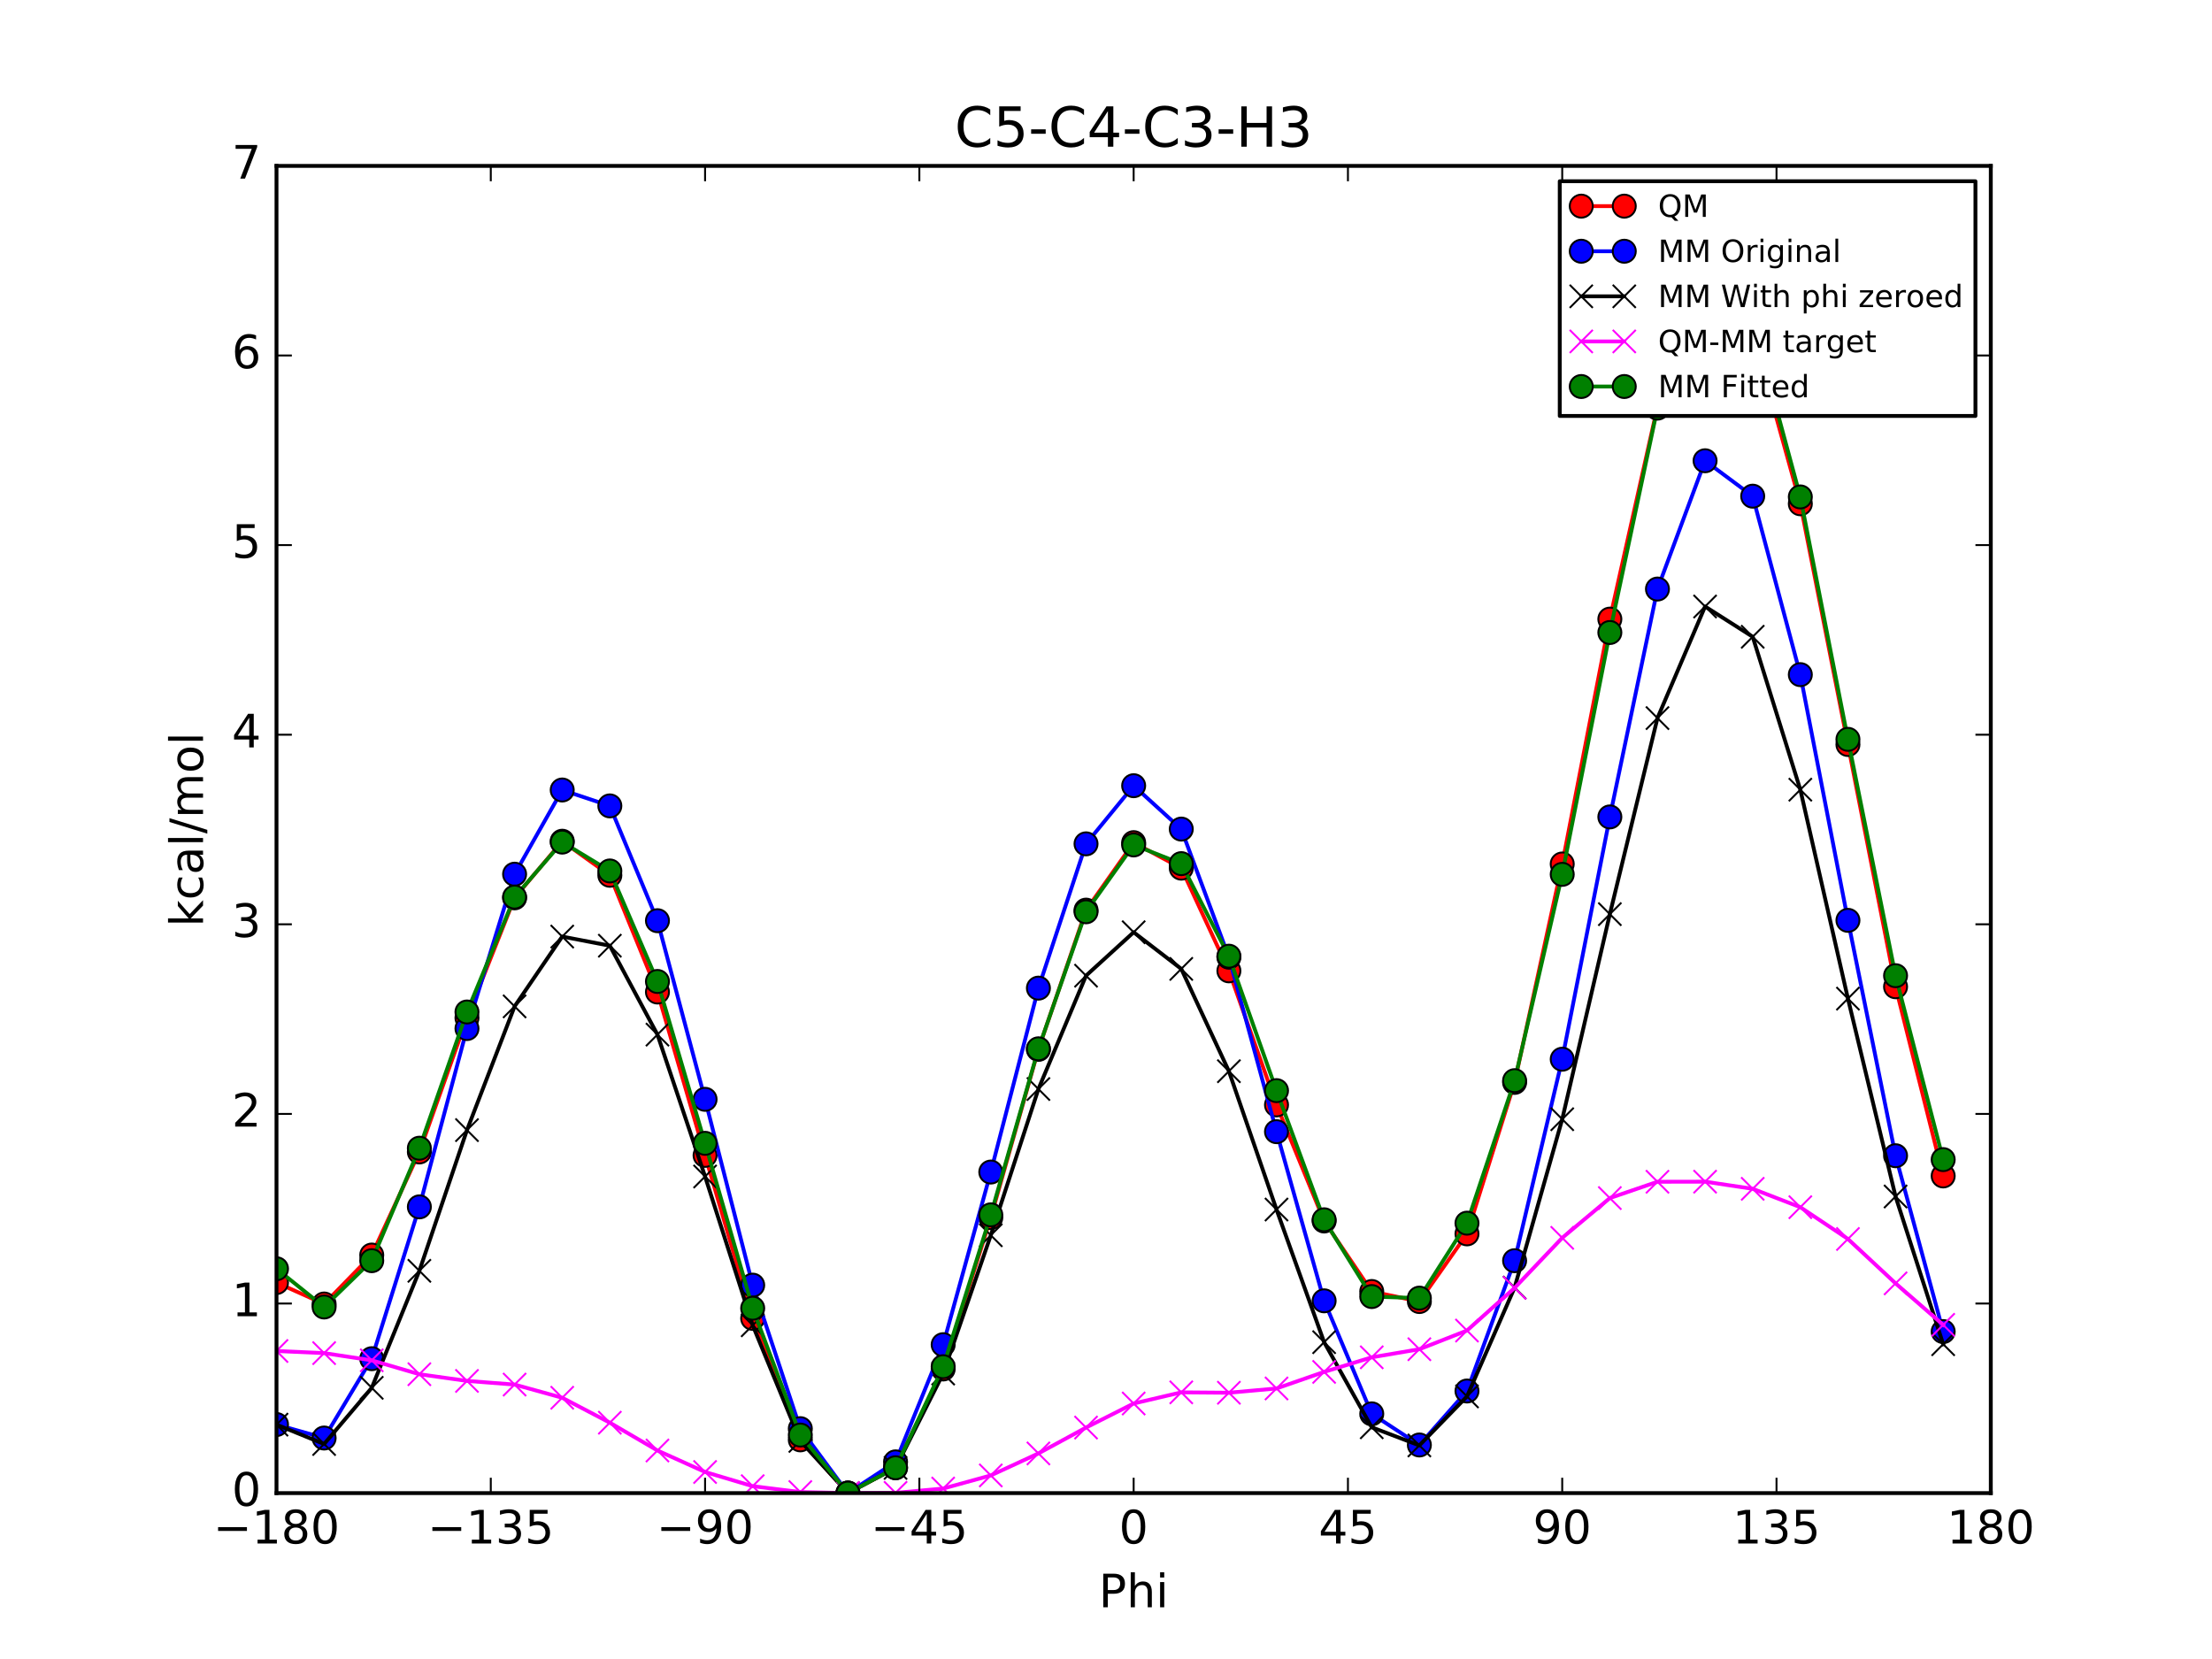 <?xml version="1.0" encoding="utf-8" standalone="no"?>
<!DOCTYPE svg PUBLIC "-//W3C//DTD SVG 1.1//EN"
  "http://www.w3.org/Graphics/SVG/1.1/DTD/svg11.dtd">
<!-- Created with matplotlib (http://matplotlib.org/) -->
<svg height="432pt" version="1.1" viewBox="0 0 576 432" width="576pt" xmlns="http://www.w3.org/2000/svg" xmlns:xlink="http://www.w3.org/1999/xlink">
 <defs>
  <style type="text/css">
*{stroke-linecap:butt;stroke-linejoin:round;stroke-miterlimit:100000;}
  </style>
 </defs>
 <g id="figure_1">
  <g id="patch_1">
   <path d="M 0 432 
L 576 432 
L 576 0 
L 0 0 
z
" style="fill:#ffffff;"/>
  </g>
  <g id="axes_1">
   <g id="patch_2">
    <path d="M 72 388.8 
L 518.4 388.8 
L 518.4 43.2 
L 72 43.2 
z
" style="fill:#ffffff;"/>
   </g>
   <g id="line2d_1">
    <path clip-path="url(#p33a511c9aa)" d="M 71.999 333.97 
L 84.4 339.562 
L 96.8 326.813 
L 109.2 299.963 
L 121.6 265.062 
L 134 233.795 
L 146.4 219.052 
L 158.8 227.921 
L 171.2 258.32 
L 183.6 300.859 
L 196 343.298 
L 208.4 374.937 
L 220.8 388.8 
L 233.2 382.18 
L 245.6 356.482 
L 258 317.059 
L 270.4 273.251 
L 282.8 236.999 
L 295.201 219.423 
L 307.6 226.063 
L 320 252.805 
L 332.4 287.712 
L 344.8 317.944 
L 357.2 336.305 
L 369.6 338.917 
L 382 321.294 
L 394.4 281.852 
L 406.8 224.979 
L 419.2 161.216 
L 431.6 105.917 
L 444 76.835 
L 456.4 86.576 
L 468.8 131.183 
L 481.2 193.867 
L 493.6 256.946 
L 506 306.215 
" style="fill:none;stroke:#ff0000;stroke-linecap:square;"/>
    <defs>
     <path d="M 0 3 
C 0.796 3 1.559 2.684 2.121 2.121 
C 2.684 1.559 3 0.796 3 0 
C 3 -0.796 2.684 -1.559 2.121 -2.121 
C 1.559 -2.684 0.796 -3 0 -3 
C -0.796 -3 -1.559 -2.684 -2.121 -2.121 
C -2.684 -1.559 -3 -0.796 -3 0 
C -3 0.796 -2.684 1.559 -2.121 2.121 
C -1.559 2.684 -0.796 3 0 3 
z
" id="m5c44bdaf70" style="stroke:#000000;stroke-width:0.5;"/>
    </defs>
    <g clip-path="url(#p33a511c9aa)">
     <use style="fill:#ff0000;stroke:#000000;stroke-width:0.5;" x="71.999" xlink:href="#m5c44bdaf70" y="333.97"/>
     <use style="fill:#ff0000;stroke:#000000;stroke-width:0.5;" x="84.4" xlink:href="#m5c44bdaf70" y="339.562"/>
     <use style="fill:#ff0000;stroke:#000000;stroke-width:0.5;" x="96.8" xlink:href="#m5c44bdaf70" y="326.813"/>
     <use style="fill:#ff0000;stroke:#000000;stroke-width:0.5;" x="109.2" xlink:href="#m5c44bdaf70" y="299.963"/>
     <use style="fill:#ff0000;stroke:#000000;stroke-width:0.5;" x="121.6" xlink:href="#m5c44bdaf70" y="265.062"/>
     <use style="fill:#ff0000;stroke:#000000;stroke-width:0.5;" x="134" xlink:href="#m5c44bdaf70" y="233.795"/>
     <use style="fill:#ff0000;stroke:#000000;stroke-width:0.5;" x="146.4" xlink:href="#m5c44bdaf70" y="219.052"/>
     <use style="fill:#ff0000;stroke:#000000;stroke-width:0.5;" x="158.8" xlink:href="#m5c44bdaf70" y="227.921"/>
     <use style="fill:#ff0000;stroke:#000000;stroke-width:0.5;" x="171.2" xlink:href="#m5c44bdaf70" y="258.32"/>
     <use style="fill:#ff0000;stroke:#000000;stroke-width:0.5;" x="183.6" xlink:href="#m5c44bdaf70" y="300.859"/>
     <use style="fill:#ff0000;stroke:#000000;stroke-width:0.5;" x="196" xlink:href="#m5c44bdaf70" y="343.298"/>
     <use style="fill:#ff0000;stroke:#000000;stroke-width:0.5;" x="208.4" xlink:href="#m5c44bdaf70" y="374.937"/>
     <use style="fill:#ff0000;stroke:#000000;stroke-width:0.5;" x="220.8" xlink:href="#m5c44bdaf70" y="388.8"/>
     <use style="fill:#ff0000;stroke:#000000;stroke-width:0.5;" x="233.2" xlink:href="#m5c44bdaf70" y="382.18"/>
     <use style="fill:#ff0000;stroke:#000000;stroke-width:0.5;" x="245.6" xlink:href="#m5c44bdaf70" y="356.482"/>
     <use style="fill:#ff0000;stroke:#000000;stroke-width:0.5;" x="258" xlink:href="#m5c44bdaf70" y="317.059"/>
     <use style="fill:#ff0000;stroke:#000000;stroke-width:0.5;" x="270.4" xlink:href="#m5c44bdaf70" y="273.251"/>
     <use style="fill:#ff0000;stroke:#000000;stroke-width:0.5;" x="282.8" xlink:href="#m5c44bdaf70" y="236.999"/>
     <use style="fill:#ff0000;stroke:#000000;stroke-width:0.5;" x="295.201" xlink:href="#m5c44bdaf70" y="219.423"/>
     <use style="fill:#ff0000;stroke:#000000;stroke-width:0.5;" x="307.6" xlink:href="#m5c44bdaf70" y="226.063"/>
     <use style="fill:#ff0000;stroke:#000000;stroke-width:0.5;" x="320" xlink:href="#m5c44bdaf70" y="252.805"/>
     <use style="fill:#ff0000;stroke:#000000;stroke-width:0.5;" x="332.4" xlink:href="#m5c44bdaf70" y="287.712"/>
     <use style="fill:#ff0000;stroke:#000000;stroke-width:0.5;" x="344.8" xlink:href="#m5c44bdaf70" y="317.944"/>
     <use style="fill:#ff0000;stroke:#000000;stroke-width:0.5;" x="357.2" xlink:href="#m5c44bdaf70" y="336.305"/>
     <use style="fill:#ff0000;stroke:#000000;stroke-width:0.5;" x="369.6" xlink:href="#m5c44bdaf70" y="338.917"/>
     <use style="fill:#ff0000;stroke:#000000;stroke-width:0.5;" x="382" xlink:href="#m5c44bdaf70" y="321.294"/>
     <use style="fill:#ff0000;stroke:#000000;stroke-width:0.5;" x="394.4" xlink:href="#m5c44bdaf70" y="281.852"/>
     <use style="fill:#ff0000;stroke:#000000;stroke-width:0.5;" x="406.8" xlink:href="#m5c44bdaf70" y="224.979"/>
     <use style="fill:#ff0000;stroke:#000000;stroke-width:0.5;" x="419.2" xlink:href="#m5c44bdaf70" y="161.216"/>
     <use style="fill:#ff0000;stroke:#000000;stroke-width:0.5;" x="431.6" xlink:href="#m5c44bdaf70" y="105.917"/>
     <use style="fill:#ff0000;stroke:#000000;stroke-width:0.5;" x="444" xlink:href="#m5c44bdaf70" y="76.835"/>
     <use style="fill:#ff0000;stroke:#000000;stroke-width:0.5;" x="456.4" xlink:href="#m5c44bdaf70" y="86.576"/>
     <use style="fill:#ff0000;stroke:#000000;stroke-width:0.5;" x="468.8" xlink:href="#m5c44bdaf70" y="131.183"/>
     <use style="fill:#ff0000;stroke:#000000;stroke-width:0.5;" x="481.2" xlink:href="#m5c44bdaf70" y="193.867"/>
     <use style="fill:#ff0000;stroke:#000000;stroke-width:0.5;" x="493.6" xlink:href="#m5c44bdaf70" y="256.946"/>
     <use style="fill:#ff0000;stroke:#000000;stroke-width:0.5;" x="506" xlink:href="#m5c44bdaf70" y="306.215"/>
    </g>
   </g>
   <g id="line2d_2">
    <path clip-path="url(#p33a511c9aa)" d="M 71.999 370.945 
L 84.4 374.46 
L 96.8 353.8 
L 109.2 314.268 
L 121.6 267.828 
L 134 227.638 
L 146.4 205.713 
L 158.8 209.853 
L 171.2 239.749 
L 183.6 286.261 
L 196 334.65 
L 208.4 372.021 
L 220.8 388.8 
L 233.2 380.668 
L 245.6 350.152 
L 258 305.199 
L 270.4 257.307 
L 282.8 219.735 
L 295.201 204.596 
L 307.6 215.892 
L 320 249.249 
L 332.4 294.687 
L 344.8 338.733 
L 357.2 368.165 
L 369.6 376.272 
L 382 362.217 
L 394.4 328.286 
L 406.8 275.815 
L 419.2 212.724 
L 431.6 153.386 
L 444 119.982 
L 456.4 129.203 
L 468.8 175.674 
L 481.2 239.657 
L 493.6 300.95 
L 506 346.741 
" style="fill:none;stroke:#0000ff;stroke-linecap:square;"/>
    <defs>
     <path d="M 0 3 
C 0.796 3 1.559 2.684 2.121 2.121 
C 2.684 1.559 3 0.796 3 0 
C 3 -0.796 2.684 -1.559 2.121 -2.121 
C 1.559 -2.684 0.796 -3 0 -3 
C -0.796 -3 -1.559 -2.684 -2.121 -2.121 
C -2.684 -1.559 -3 -0.796 -3 0 
C -3 0.796 -2.684 1.559 -2.121 2.121 
C -1.559 2.684 -0.796 3 0 3 
z
" id="m4abca5f54b" style="stroke:#000000;stroke-width:0.5;"/>
    </defs>
    <g clip-path="url(#p33a511c9aa)">
     <use style="fill:#0000ff;stroke:#000000;stroke-width:0.5;" x="71.999" xlink:href="#m4abca5f54b" y="370.945"/>
     <use style="fill:#0000ff;stroke:#000000;stroke-width:0.5;" x="84.4" xlink:href="#m4abca5f54b" y="374.46"/>
     <use style="fill:#0000ff;stroke:#000000;stroke-width:0.5;" x="96.8" xlink:href="#m4abca5f54b" y="353.8"/>
     <use style="fill:#0000ff;stroke:#000000;stroke-width:0.5;" x="109.2" xlink:href="#m4abca5f54b" y="314.268"/>
     <use style="fill:#0000ff;stroke:#000000;stroke-width:0.5;" x="121.6" xlink:href="#m4abca5f54b" y="267.828"/>
     <use style="fill:#0000ff;stroke:#000000;stroke-width:0.5;" x="134" xlink:href="#m4abca5f54b" y="227.638"/>
     <use style="fill:#0000ff;stroke:#000000;stroke-width:0.5;" x="146.4" xlink:href="#m4abca5f54b" y="205.713"/>
     <use style="fill:#0000ff;stroke:#000000;stroke-width:0.5;" x="158.8" xlink:href="#m4abca5f54b" y="209.853"/>
     <use style="fill:#0000ff;stroke:#000000;stroke-width:0.5;" x="171.2" xlink:href="#m4abca5f54b" y="239.749"/>
     <use style="fill:#0000ff;stroke:#000000;stroke-width:0.5;" x="183.6" xlink:href="#m4abca5f54b" y="286.261"/>
     <use style="fill:#0000ff;stroke:#000000;stroke-width:0.5;" x="196" xlink:href="#m4abca5f54b" y="334.65"/>
     <use style="fill:#0000ff;stroke:#000000;stroke-width:0.5;" x="208.4" xlink:href="#m4abca5f54b" y="372.021"/>
     <use style="fill:#0000ff;stroke:#000000;stroke-width:0.5;" x="220.8" xlink:href="#m4abca5f54b" y="388.8"/>
     <use style="fill:#0000ff;stroke:#000000;stroke-width:0.5;" x="233.2" xlink:href="#m4abca5f54b" y="380.668"/>
     <use style="fill:#0000ff;stroke:#000000;stroke-width:0.5;" x="245.6" xlink:href="#m4abca5f54b" y="350.152"/>
     <use style="fill:#0000ff;stroke:#000000;stroke-width:0.5;" x="258" xlink:href="#m4abca5f54b" y="305.199"/>
     <use style="fill:#0000ff;stroke:#000000;stroke-width:0.5;" x="270.4" xlink:href="#m4abca5f54b" y="257.307"/>
     <use style="fill:#0000ff;stroke:#000000;stroke-width:0.5;" x="282.8" xlink:href="#m4abca5f54b" y="219.735"/>
     <use style="fill:#0000ff;stroke:#000000;stroke-width:0.5;" x="295.201" xlink:href="#m4abca5f54b" y="204.596"/>
     <use style="fill:#0000ff;stroke:#000000;stroke-width:0.5;" x="307.6" xlink:href="#m4abca5f54b" y="215.892"/>
     <use style="fill:#0000ff;stroke:#000000;stroke-width:0.5;" x="320" xlink:href="#m4abca5f54b" y="249.249"/>
     <use style="fill:#0000ff;stroke:#000000;stroke-width:0.5;" x="332.4" xlink:href="#m4abca5f54b" y="294.687"/>
     <use style="fill:#0000ff;stroke:#000000;stroke-width:0.5;" x="344.8" xlink:href="#m4abca5f54b" y="338.733"/>
     <use style="fill:#0000ff;stroke:#000000;stroke-width:0.5;" x="357.2" xlink:href="#m4abca5f54b" y="368.165"/>
     <use style="fill:#0000ff;stroke:#000000;stroke-width:0.5;" x="369.6" xlink:href="#m4abca5f54b" y="376.272"/>
     <use style="fill:#0000ff;stroke:#000000;stroke-width:0.5;" x="382" xlink:href="#m4abca5f54b" y="362.217"/>
     <use style="fill:#0000ff;stroke:#000000;stroke-width:0.5;" x="394.4" xlink:href="#m4abca5f54b" y="328.286"/>
     <use style="fill:#0000ff;stroke:#000000;stroke-width:0.5;" x="406.8" xlink:href="#m4abca5f54b" y="275.815"/>
     <use style="fill:#0000ff;stroke:#000000;stroke-width:0.5;" x="419.2" xlink:href="#m4abca5f54b" y="212.724"/>
     <use style="fill:#0000ff;stroke:#000000;stroke-width:0.5;" x="431.6" xlink:href="#m4abca5f54b" y="153.386"/>
     <use style="fill:#0000ff;stroke:#000000;stroke-width:0.5;" x="444" xlink:href="#m4abca5f54b" y="119.982"/>
     <use style="fill:#0000ff;stroke:#000000;stroke-width:0.5;" x="456.4" xlink:href="#m4abca5f54b" y="129.203"/>
     <use style="fill:#0000ff;stroke:#000000;stroke-width:0.5;" x="468.8" xlink:href="#m4abca5f54b" y="175.674"/>
     <use style="fill:#0000ff;stroke:#000000;stroke-width:0.5;" x="481.2" xlink:href="#m4abca5f54b" y="239.657"/>
     <use style="fill:#0000ff;stroke:#000000;stroke-width:0.5;" x="493.6" xlink:href="#m4abca5f54b" y="300.95"/>
     <use style="fill:#0000ff;stroke:#000000;stroke-width:0.5;" x="506" xlink:href="#m4abca5f54b" y="346.741"/>
    </g>
   </g>
   <g id="line2d_3">
    <path clip-path="url(#p33a511c9aa)" d="M 71.999 370.972 
L 84.4 376.014 
L 96.8 361.385 
L 109.2 330.919 
L 121.6 294.277 
L 134 262.057 
L 146.4 243.882 
L 158.8 246.257 
L 171.2 269.413 
L 183.6 306.355 
L 196 345.099 
L 208.4 375.21 
L 220.8 388.8 
L 233.2 382.24 
L 245.6 357.668 
L 258 321.663 
L 270.4 283.582 
L 282.8 254.065 
L 295.201 242.754 
L 307.6 252.298 
L 320 278.939 
L 332.4 314.96 
L 344.8 349.504 
L 357.2 371.663 
L 369.6 376.382 
L 382 363.623 
L 394.4 335.285 
L 406.8 291.447 
L 419.2 238.041 
L 431.6 186.989 
L 444 157.931 
L 456.4 165.812 
L 468.8 205.63 
L 481.2 260.04 
L 493.6 311.563 
L 506 350.029 
" style="fill:none;stroke:#000000;stroke-linecap:square;"/>
    <defs>
     <path d="M -3 3 
L 3 -3 
M -3 -3 
L 3 3 
" id="m17e868eb43" style="stroke:#000000;stroke-width:0.5;"/>
    </defs>
    <g clip-path="url(#p33a511c9aa)">
     <use style="stroke:#000000;stroke-width:0.5;" x="71.999" xlink:href="#m17e868eb43" y="370.972"/>
     <use style="stroke:#000000;stroke-width:0.5;" x="84.4" xlink:href="#m17e868eb43" y="376.014"/>
     <use style="stroke:#000000;stroke-width:0.5;" x="96.8" xlink:href="#m17e868eb43" y="361.385"/>
     <use style="stroke:#000000;stroke-width:0.5;" x="109.2" xlink:href="#m17e868eb43" y="330.919"/>
     <use style="stroke:#000000;stroke-width:0.5;" x="121.6" xlink:href="#m17e868eb43" y="294.277"/>
     <use style="stroke:#000000;stroke-width:0.5;" x="134" xlink:href="#m17e868eb43" y="262.057"/>
     <use style="stroke:#000000;stroke-width:0.5;" x="146.4" xlink:href="#m17e868eb43" y="243.882"/>
     <use style="stroke:#000000;stroke-width:0.5;" x="158.8" xlink:href="#m17e868eb43" y="246.257"/>
     <use style="stroke:#000000;stroke-width:0.5;" x="171.2" xlink:href="#m17e868eb43" y="269.413"/>
     <use style="stroke:#000000;stroke-width:0.5;" x="183.6" xlink:href="#m17e868eb43" y="306.355"/>
     <use style="stroke:#000000;stroke-width:0.5;" x="196" xlink:href="#m17e868eb43" y="345.099"/>
     <use style="stroke:#000000;stroke-width:0.5;" x="208.4" xlink:href="#m17e868eb43" y="375.21"/>
     <use style="stroke:#000000;stroke-width:0.5;" x="220.8" xlink:href="#m17e868eb43" y="388.8"/>
     <use style="stroke:#000000;stroke-width:0.5;" x="233.2" xlink:href="#m17e868eb43" y="382.24"/>
     <use style="stroke:#000000;stroke-width:0.5;" x="245.6" xlink:href="#m17e868eb43" y="357.668"/>
     <use style="stroke:#000000;stroke-width:0.5;" x="258" xlink:href="#m17e868eb43" y="321.663"/>
     <use style="stroke:#000000;stroke-width:0.5;" x="270.4" xlink:href="#m17e868eb43" y="283.582"/>
     <use style="stroke:#000000;stroke-width:0.5;" x="282.8" xlink:href="#m17e868eb43" y="254.065"/>
     <use style="stroke:#000000;stroke-width:0.5;" x="295.201" xlink:href="#m17e868eb43" y="242.754"/>
     <use style="stroke:#000000;stroke-width:0.5;" x="307.6" xlink:href="#m17e868eb43" y="252.298"/>
     <use style="stroke:#000000;stroke-width:0.5;" x="320" xlink:href="#m17e868eb43" y="278.939"/>
     <use style="stroke:#000000;stroke-width:0.5;" x="332.4" xlink:href="#m17e868eb43" y="314.96"/>
     <use style="stroke:#000000;stroke-width:0.5;" x="344.8" xlink:href="#m17e868eb43" y="349.504"/>
     <use style="stroke:#000000;stroke-width:0.5;" x="357.2" xlink:href="#m17e868eb43" y="371.663"/>
     <use style="stroke:#000000;stroke-width:0.5;" x="369.6" xlink:href="#m17e868eb43" y="376.382"/>
     <use style="stroke:#000000;stroke-width:0.5;" x="382" xlink:href="#m17e868eb43" y="363.623"/>
     <use style="stroke:#000000;stroke-width:0.5;" x="394.4" xlink:href="#m17e868eb43" y="335.285"/>
     <use style="stroke:#000000;stroke-width:0.5;" x="406.8" xlink:href="#m17e868eb43" y="291.447"/>
     <use style="stroke:#000000;stroke-width:0.5;" x="419.2" xlink:href="#m17e868eb43" y="238.041"/>
     <use style="stroke:#000000;stroke-width:0.5;" x="431.6" xlink:href="#m17e868eb43" y="186.989"/>
     <use style="stroke:#000000;stroke-width:0.5;" x="444" xlink:href="#m17e868eb43" y="157.931"/>
     <use style="stroke:#000000;stroke-width:0.5;" x="456.4" xlink:href="#m17e868eb43" y="165.812"/>
     <use style="stroke:#000000;stroke-width:0.5;" x="468.8" xlink:href="#m17e868eb43" y="205.63"/>
     <use style="stroke:#000000;stroke-width:0.5;" x="481.2" xlink:href="#m17e868eb43" y="260.04"/>
     <use style="stroke:#000000;stroke-width:0.5;" x="493.6" xlink:href="#m17e868eb43" y="311.563"/>
     <use style="stroke:#000000;stroke-width:0.5;" x="506" xlink:href="#m17e868eb43" y="350.029"/>
    </g>
   </g>
   <g id="line2d_4">
    <path clip-path="url(#p33a511c9aa)" d="M 71.999 351.798 
L 84.4 352.348 
L 96.8 354.228 
L 109.2 357.844 
L 121.6 359.586 
L 134 360.539 
L 146.4 363.97 
L 158.8 370.464 
L 171.2 377.707 
L 183.6 383.304 
L 196 386.999 
L 208.4 388.527 
L 220.8 388.8 
L 233.2 388.741 
L 245.6 387.615 
L 258 384.196 
L 270.4 378.469 
L 282.8 371.734 
L 295.201 365.468 
L 307.6 362.565 
L 320 362.666 
L 332.4 361.552 
L 344.8 357.24 
L 357.2 353.442 
L 369.6 351.335 
L 382 346.471 
L 394.4 335.367 
L 406.8 322.332 
L 419.2 311.976 
L 431.6 307.728 
L 444 307.704 
L 456.4 309.564 
L 468.8 314.353 
L 481.2 322.627 
L 493.6 334.183 
L 506 344.986 
" style="fill:none;stroke:#ff00ff;stroke-linecap:square;"/>
    <defs>
     <path d="M -3 3 
L 3 -3 
M -3 -3 
L 3 3 
" id="m000486e929" style="stroke:#ff00ff;stroke-width:0.5;"/>
    </defs>
    <g clip-path="url(#p33a511c9aa)">
     <use style="fill:#ff00ff;stroke:#ff00ff;stroke-width:0.5;" x="71.999" xlink:href="#m000486e929" y="351.798"/>
     <use style="fill:#ff00ff;stroke:#ff00ff;stroke-width:0.5;" x="84.4" xlink:href="#m000486e929" y="352.348"/>
     <use style="fill:#ff00ff;stroke:#ff00ff;stroke-width:0.5;" x="96.8" xlink:href="#m000486e929" y="354.228"/>
     <use style="fill:#ff00ff;stroke:#ff00ff;stroke-width:0.5;" x="109.2" xlink:href="#m000486e929" y="357.844"/>
     <use style="fill:#ff00ff;stroke:#ff00ff;stroke-width:0.5;" x="121.6" xlink:href="#m000486e929" y="359.586"/>
     <use style="fill:#ff00ff;stroke:#ff00ff;stroke-width:0.5;" x="134" xlink:href="#m000486e929" y="360.539"/>
     <use style="fill:#ff00ff;stroke:#ff00ff;stroke-width:0.5;" x="146.4" xlink:href="#m000486e929" y="363.97"/>
     <use style="fill:#ff00ff;stroke:#ff00ff;stroke-width:0.5;" x="158.8" xlink:href="#m000486e929" y="370.464"/>
     <use style="fill:#ff00ff;stroke:#ff00ff;stroke-width:0.5;" x="171.2" xlink:href="#m000486e929" y="377.707"/>
     <use style="fill:#ff00ff;stroke:#ff00ff;stroke-width:0.5;" x="183.6" xlink:href="#m000486e929" y="383.304"/>
     <use style="fill:#ff00ff;stroke:#ff00ff;stroke-width:0.5;" x="196" xlink:href="#m000486e929" y="386.999"/>
     <use style="fill:#ff00ff;stroke:#ff00ff;stroke-width:0.5;" x="208.4" xlink:href="#m000486e929" y="388.527"/>
     <use style="fill:#ff00ff;stroke:#ff00ff;stroke-width:0.5;" x="220.8" xlink:href="#m000486e929" y="388.8"/>
     <use style="fill:#ff00ff;stroke:#ff00ff;stroke-width:0.5;" x="233.2" xlink:href="#m000486e929" y="388.741"/>
     <use style="fill:#ff00ff;stroke:#ff00ff;stroke-width:0.5;" x="245.6" xlink:href="#m000486e929" y="387.615"/>
     <use style="fill:#ff00ff;stroke:#ff00ff;stroke-width:0.5;" x="258" xlink:href="#m000486e929" y="384.196"/>
     <use style="fill:#ff00ff;stroke:#ff00ff;stroke-width:0.5;" x="270.4" xlink:href="#m000486e929" y="378.469"/>
     <use style="fill:#ff00ff;stroke:#ff00ff;stroke-width:0.5;" x="282.8" xlink:href="#m000486e929" y="371.734"/>
     <use style="fill:#ff00ff;stroke:#ff00ff;stroke-width:0.5;" x="295.201" xlink:href="#m000486e929" y="365.468"/>
     <use style="fill:#ff00ff;stroke:#ff00ff;stroke-width:0.5;" x="307.6" xlink:href="#m000486e929" y="362.565"/>
     <use style="fill:#ff00ff;stroke:#ff00ff;stroke-width:0.5;" x="320" xlink:href="#m000486e929" y="362.666"/>
     <use style="fill:#ff00ff;stroke:#ff00ff;stroke-width:0.5;" x="332.4" xlink:href="#m000486e929" y="361.552"/>
     <use style="fill:#ff00ff;stroke:#ff00ff;stroke-width:0.5;" x="344.8" xlink:href="#m000486e929" y="357.24"/>
     <use style="fill:#ff00ff;stroke:#ff00ff;stroke-width:0.5;" x="357.2" xlink:href="#m000486e929" y="353.442"/>
     <use style="fill:#ff00ff;stroke:#ff00ff;stroke-width:0.5;" x="369.6" xlink:href="#m000486e929" y="351.335"/>
     <use style="fill:#ff00ff;stroke:#ff00ff;stroke-width:0.5;" x="382" xlink:href="#m000486e929" y="346.471"/>
     <use style="fill:#ff00ff;stroke:#ff00ff;stroke-width:0.5;" x="394.4" xlink:href="#m000486e929" y="335.367"/>
     <use style="fill:#ff00ff;stroke:#ff00ff;stroke-width:0.5;" x="406.8" xlink:href="#m000486e929" y="322.332"/>
     <use style="fill:#ff00ff;stroke:#ff00ff;stroke-width:0.5;" x="419.2" xlink:href="#m000486e929" y="311.976"/>
     <use style="fill:#ff00ff;stroke:#ff00ff;stroke-width:0.5;" x="431.6" xlink:href="#m000486e929" y="307.728"/>
     <use style="fill:#ff00ff;stroke:#ff00ff;stroke-width:0.5;" x="444" xlink:href="#m000486e929" y="307.704"/>
     <use style="fill:#ff00ff;stroke:#ff00ff;stroke-width:0.5;" x="456.4" xlink:href="#m000486e929" y="309.564"/>
     <use style="fill:#ff00ff;stroke:#ff00ff;stroke-width:0.5;" x="468.8" xlink:href="#m000486e929" y="314.353"/>
     <use style="fill:#ff00ff;stroke:#ff00ff;stroke-width:0.5;" x="481.2" xlink:href="#m000486e929" y="322.627"/>
     <use style="fill:#ff00ff;stroke:#ff00ff;stroke-width:0.5;" x="493.6" xlink:href="#m000486e929" y="334.183"/>
     <use style="fill:#ff00ff;stroke:#ff00ff;stroke-width:0.5;" x="506" xlink:href="#m000486e929" y="344.986"/>
    </g>
   </g>
   <g id="line2d_5">
    <path clip-path="url(#p33a511c9aa)" d="M 71.999 330.382 
L 84.4 340.34 
L 96.8 328.281 
L 109.2 298.993 
L 121.6 263.521 
L 134 233.598 
L 146.4 219.281 
L 158.8 226.797 
L 171.2 255.574 
L 183.6 297.72 
L 196 340.657 
L 208.4 373.689 
L 220.8 388.8 
L 233.2 382.204 
L 245.6 355.887 
L 258 316.342 
L 270.4 273.11 
L 282.8 237.429 
L 295.201 220.02 
L 307.6 224.889 
L 320 248.992 
L 332.4 283.999 
L 344.8 317.63 
L 357.2 337.619 
L 369.6 338.029 
L 382 318.51 
L 394.4 281.399 
L 406.8 227.68 
L 419.2 164.705 
L 431.6 106.275 
L 444 73.948 
L 456.4 83.564 
L 468.8 129.401 
L 481.2 192.524 
L 493.6 254.068 
L 506 301.959 
" style="fill:none;stroke:#008000;stroke-linecap:square;"/>
    <defs>
     <path d="M 0 3 
C 0.796 3 1.559 2.684 2.121 2.121 
C 2.684 1.559 3 0.796 3 0 
C 3 -0.796 2.684 -1.559 2.121 -2.121 
C 1.559 -2.684 0.796 -3 0 -3 
C -0.796 -3 -1.559 -2.684 -2.121 -2.121 
C -2.684 -1.559 -3 -0.796 -3 0 
C -3 0.796 -2.684 1.559 -2.121 2.121 
C -1.559 2.684 -0.796 3 0 3 
z
" id="mb6b6de32e5" style="stroke:#000000;stroke-width:0.5;"/>
    </defs>
    <g clip-path="url(#p33a511c9aa)">
     <use style="fill:#008000;stroke:#000000;stroke-width:0.5;" x="71.999" xlink:href="#mb6b6de32e5" y="330.382"/>
     <use style="fill:#008000;stroke:#000000;stroke-width:0.5;" x="84.4" xlink:href="#mb6b6de32e5" y="340.34"/>
     <use style="fill:#008000;stroke:#000000;stroke-width:0.5;" x="96.8" xlink:href="#mb6b6de32e5" y="328.281"/>
     <use style="fill:#008000;stroke:#000000;stroke-width:0.5;" x="109.2" xlink:href="#mb6b6de32e5" y="298.993"/>
     <use style="fill:#008000;stroke:#000000;stroke-width:0.5;" x="121.6" xlink:href="#mb6b6de32e5" y="263.521"/>
     <use style="fill:#008000;stroke:#000000;stroke-width:0.5;" x="134" xlink:href="#mb6b6de32e5" y="233.598"/>
     <use style="fill:#008000;stroke:#000000;stroke-width:0.5;" x="146.4" xlink:href="#mb6b6de32e5" y="219.281"/>
     <use style="fill:#008000;stroke:#000000;stroke-width:0.5;" x="158.8" xlink:href="#mb6b6de32e5" y="226.797"/>
     <use style="fill:#008000;stroke:#000000;stroke-width:0.5;" x="171.2" xlink:href="#mb6b6de32e5" y="255.574"/>
     <use style="fill:#008000;stroke:#000000;stroke-width:0.5;" x="183.6" xlink:href="#mb6b6de32e5" y="297.72"/>
     <use style="fill:#008000;stroke:#000000;stroke-width:0.5;" x="196" xlink:href="#mb6b6de32e5" y="340.657"/>
     <use style="fill:#008000;stroke:#000000;stroke-width:0.5;" x="208.4" xlink:href="#mb6b6de32e5" y="373.689"/>
     <use style="fill:#008000;stroke:#000000;stroke-width:0.5;" x="220.8" xlink:href="#mb6b6de32e5" y="388.8"/>
     <use style="fill:#008000;stroke:#000000;stroke-width:0.5;" x="233.2" xlink:href="#mb6b6de32e5" y="382.204"/>
     <use style="fill:#008000;stroke:#000000;stroke-width:0.5;" x="245.6" xlink:href="#mb6b6de32e5" y="355.887"/>
     <use style="fill:#008000;stroke:#000000;stroke-width:0.5;" x="258" xlink:href="#mb6b6de32e5" y="316.342"/>
     <use style="fill:#008000;stroke:#000000;stroke-width:0.5;" x="270.4" xlink:href="#mb6b6de32e5" y="273.11"/>
     <use style="fill:#008000;stroke:#000000;stroke-width:0.5;" x="282.8" xlink:href="#mb6b6de32e5" y="237.429"/>
     <use style="fill:#008000;stroke:#000000;stroke-width:0.5;" x="295.201" xlink:href="#mb6b6de32e5" y="220.02"/>
     <use style="fill:#008000;stroke:#000000;stroke-width:0.5;" x="307.6" xlink:href="#mb6b6de32e5" y="224.889"/>
     <use style="fill:#008000;stroke:#000000;stroke-width:0.5;" x="320" xlink:href="#mb6b6de32e5" y="248.992"/>
     <use style="fill:#008000;stroke:#000000;stroke-width:0.5;" x="332.4" xlink:href="#mb6b6de32e5" y="283.999"/>
     <use style="fill:#008000;stroke:#000000;stroke-width:0.5;" x="344.8" xlink:href="#mb6b6de32e5" y="317.63"/>
     <use style="fill:#008000;stroke:#000000;stroke-width:0.5;" x="357.2" xlink:href="#mb6b6de32e5" y="337.619"/>
     <use style="fill:#008000;stroke:#000000;stroke-width:0.5;" x="369.6" xlink:href="#mb6b6de32e5" y="338.029"/>
     <use style="fill:#008000;stroke:#000000;stroke-width:0.5;" x="382" xlink:href="#mb6b6de32e5" y="318.51"/>
     <use style="fill:#008000;stroke:#000000;stroke-width:0.5;" x="394.4" xlink:href="#mb6b6de32e5" y="281.399"/>
     <use style="fill:#008000;stroke:#000000;stroke-width:0.5;" x="406.8" xlink:href="#mb6b6de32e5" y="227.68"/>
     <use style="fill:#008000;stroke:#000000;stroke-width:0.5;" x="419.2" xlink:href="#mb6b6de32e5" y="164.705"/>
     <use style="fill:#008000;stroke:#000000;stroke-width:0.5;" x="431.6" xlink:href="#mb6b6de32e5" y="106.275"/>
     <use style="fill:#008000;stroke:#000000;stroke-width:0.5;" x="444" xlink:href="#mb6b6de32e5" y="73.948"/>
     <use style="fill:#008000;stroke:#000000;stroke-width:0.5;" x="456.4" xlink:href="#mb6b6de32e5" y="83.564"/>
     <use style="fill:#008000;stroke:#000000;stroke-width:0.5;" x="468.8" xlink:href="#mb6b6de32e5" y="129.401"/>
     <use style="fill:#008000;stroke:#000000;stroke-width:0.5;" x="481.2" xlink:href="#mb6b6de32e5" y="192.524"/>
     <use style="fill:#008000;stroke:#000000;stroke-width:0.5;" x="493.6" xlink:href="#mb6b6de32e5" y="254.068"/>
     <use style="fill:#008000;stroke:#000000;stroke-width:0.5;" x="506" xlink:href="#mb6b6de32e5" y="301.959"/>
    </g>
   </g>
   <g id="patch_3">
    <path d="M 72 388.8 
L 518.4 388.8 
" style="fill:none;stroke:#000000;stroke-linecap:square;stroke-linejoin:miter;"/>
   </g>
   <g id="patch_4">
    <path d="M 72 388.8 
L 72 43.2 
" style="fill:none;stroke:#000000;stroke-linecap:square;stroke-linejoin:miter;"/>
   </g>
   <g id="patch_5">
    <path d="M 518.4 388.8 
L 518.4 43.2 
" style="fill:none;stroke:#000000;stroke-linecap:square;stroke-linejoin:miter;"/>
   </g>
   <g id="patch_6">
    <path d="M 72 43.2 
L 518.4 43.2 
" style="fill:none;stroke:#000000;stroke-linecap:square;stroke-linejoin:miter;"/>
   </g>
   <g id="matplotlib.axis_1">
    <g id="xtick_1">
     <g id="line2d_6">
      <defs>
       <path d="M 0 0 
L 0 -4 
" id="md3d8b414fe" style="stroke:#000000;stroke-width:0.5;"/>
      </defs>
      <g>
       <use style="stroke:#000000;stroke-width:0.5;" x="72.0" xlink:href="#md3d8b414fe" y="388.8"/>
      </g>
     </g>
     <g id="line2d_7">
      <defs>
       <path d="M 0 0 
L 0 4 
" id="md8a77a661b" style="stroke:#000000;stroke-width:0.5;"/>
      </defs>
      <g>
       <use style="stroke:#000000;stroke-width:0.5;" x="72.0" xlink:href="#md8a77a661b" y="43.2"/>
      </g>
     </g>
     <g id="text_1">
      <!-- −180 -->
      <defs>
       <path d="M 10.594 35.5 
L 73.188 35.5 
L 73.188 27.203 
L 10.594 27.203 
z
" id="BitstreamVeraSans-Roman-2212"/>
       <path d="M 31.781 34.625 
Q 24.75 34.625 20.719 30.859 
Q 16.703 27.094 16.703 20.516 
Q 16.703 13.922 20.719 10.156 
Q 24.75 6.391 31.781 6.391 
Q 38.812 6.391 42.859 10.172 
Q 46.922 13.969 46.922 20.516 
Q 46.922 27.094 42.891 30.859 
Q 38.875 34.625 31.781 34.625 
M 21.922 38.812 
Q 15.578 40.375 12.031 44.719 
Q 8.5 49.078 8.5 55.328 
Q 8.5 64.062 14.719 69.141 
Q 20.953 74.219 31.781 74.219 
Q 42.672 74.219 48.875 69.141 
Q 55.078 64.062 55.078 55.328 
Q 55.078 49.078 51.531 44.719 
Q 48 40.375 41.703 38.812 
Q 48.828 37.156 52.797 32.312 
Q 56.781 27.484 56.781 20.516 
Q 56.781 9.906 50.312 4.234 
Q 43.844 -1.422 31.781 -1.422 
Q 19.734 -1.422 13.25 4.234 
Q 6.781 9.906 6.781 20.516 
Q 6.781 27.484 10.781 32.312 
Q 14.797 37.156 21.922 38.812 
M 18.312 54.391 
Q 18.312 48.734 21.844 45.562 
Q 25.391 42.391 31.781 42.391 
Q 38.141 42.391 41.719 45.562 
Q 45.312 48.734 45.312 54.391 
Q 45.312 60.062 41.719 63.234 
Q 38.141 66.406 31.781 66.406 
Q 25.391 66.406 21.844 63.234 
Q 18.312 60.062 18.312 54.391 
" id="BitstreamVeraSans-Roman-38"/>
       <path d="M 12.406 8.297 
L 28.516 8.297 
L 28.516 63.922 
L 10.984 60.406 
L 10.984 69.391 
L 28.422 72.906 
L 38.281 72.906 
L 38.281 8.297 
L 54.391 8.297 
L 54.391 0 
L 12.406 0 
z
" id="BitstreamVeraSans-Roman-31"/>
       <path d="M 31.781 66.406 
Q 24.172 66.406 20.328 58.906 
Q 16.5 51.422 16.5 36.375 
Q 16.5 21.391 20.328 13.891 
Q 24.172 6.391 31.781 6.391 
Q 39.453 6.391 43.281 13.891 
Q 47.125 21.391 47.125 36.375 
Q 47.125 51.422 43.281 58.906 
Q 39.453 66.406 31.781 66.406 
M 31.781 74.219 
Q 44.047 74.219 50.516 64.516 
Q 56.984 54.828 56.984 36.375 
Q 56.984 17.969 50.516 8.266 
Q 44.047 -1.422 31.781 -1.422 
Q 19.531 -1.422 13.062 8.266 
Q 6.594 17.969 6.594 36.375 
Q 6.594 54.828 13.062 64.516 
Q 19.531 74.219 31.781 74.219 
" id="BitstreamVeraSans-Roman-30"/>
      </defs>
      <g transform="translate(55.52 401.918)scale(0.12 -0.12)">
       <use xlink:href="#BitstreamVeraSans-Roman-2212"/>
       <use x="83.789" xlink:href="#BitstreamVeraSans-Roman-31"/>
       <use x="147.412" xlink:href="#BitstreamVeraSans-Roman-38"/>
       <use x="211.035" xlink:href="#BitstreamVeraSans-Roman-30"/>
      </g>
     </g>
    </g>
    <g id="xtick_2">
     <g id="line2d_8">
      <g>
       <use style="stroke:#000000;stroke-width:0.5;" x="127.8" xlink:href="#md3d8b414fe" y="388.8"/>
      </g>
     </g>
     <g id="line2d_9">
      <g>
       <use style="stroke:#000000;stroke-width:0.5;" x="127.8" xlink:href="#md8a77a661b" y="43.2"/>
      </g>
     </g>
     <g id="text_2">
      <!-- −135 -->
      <defs>
       <path d="M 40.578 39.312 
Q 47.656 37.797 51.625 33 
Q 55.609 28.219 55.609 21.188 
Q 55.609 10.406 48.188 4.484 
Q 40.766 -1.422 27.094 -1.422 
Q 22.516 -1.422 17.656 -0.516 
Q 12.797 0.391 7.625 2.203 
L 7.625 11.719 
Q 11.719 9.328 16.594 8.109 
Q 21.484 6.891 26.812 6.891 
Q 36.078 6.891 40.938 10.547 
Q 45.797 14.203 45.797 21.188 
Q 45.797 27.641 41.281 31.266 
Q 36.766 34.906 28.719 34.906 
L 20.219 34.906 
L 20.219 43.016 
L 29.109 43.016 
Q 36.375 43.016 40.234 45.922 
Q 44.094 48.828 44.094 54.297 
Q 44.094 59.906 40.109 62.906 
Q 36.141 65.922 28.719 65.922 
Q 24.656 65.922 20.016 65.031 
Q 15.375 64.156 9.812 62.312 
L 9.812 71.094 
Q 15.438 72.656 20.344 73.438 
Q 25.25 74.219 29.594 74.219 
Q 40.828 74.219 47.359 69.109 
Q 53.906 64.016 53.906 55.328 
Q 53.906 49.266 50.438 45.094 
Q 46.969 40.922 40.578 39.312 
" id="BitstreamVeraSans-Roman-33"/>
       <path d="M 10.797 72.906 
L 49.516 72.906 
L 49.516 64.594 
L 19.828 64.594 
L 19.828 46.734 
Q 21.969 47.469 24.109 47.828 
Q 26.266 48.188 28.422 48.188 
Q 40.625 48.188 47.75 41.5 
Q 54.891 34.812 54.891 23.391 
Q 54.891 11.625 47.562 5.094 
Q 40.234 -1.422 26.906 -1.422 
Q 22.312 -1.422 17.547 -0.641 
Q 12.797 0.141 7.719 1.703 
L 7.719 11.625 
Q 12.109 9.234 16.797 8.062 
Q 21.484 6.891 26.703 6.891 
Q 35.156 6.891 40.078 11.328 
Q 45.016 15.766 45.016 23.391 
Q 45.016 31 40.078 35.438 
Q 35.156 39.891 26.703 39.891 
Q 22.75 39.891 18.812 39.016 
Q 14.891 38.141 10.797 36.281 
z
" id="BitstreamVeraSans-Roman-35"/>
      </defs>
      <g transform="translate(111.32 401.918)scale(0.12 -0.12)">
       <use xlink:href="#BitstreamVeraSans-Roman-2212"/>
       <use x="83.789" xlink:href="#BitstreamVeraSans-Roman-31"/>
       <use x="147.412" xlink:href="#BitstreamVeraSans-Roman-33"/>
       <use x="211.035" xlink:href="#BitstreamVeraSans-Roman-35"/>
      </g>
     </g>
    </g>
    <g id="xtick_3">
     <g id="line2d_10">
      <g>
       <use style="stroke:#000000;stroke-width:0.5;" x="183.6" xlink:href="#md3d8b414fe" y="388.8"/>
      </g>
     </g>
     <g id="line2d_11">
      <g>
       <use style="stroke:#000000;stroke-width:0.5;" x="183.6" xlink:href="#md8a77a661b" y="43.2"/>
      </g>
     </g>
     <g id="text_3">
      <!-- −90 -->
      <defs>
       <path d="M 10.984 1.516 
L 10.984 10.5 
Q 14.703 8.734 18.5 7.812 
Q 22.312 6.891 25.984 6.891 
Q 35.75 6.891 40.891 13.453 
Q 46.047 20.016 46.781 33.406 
Q 43.953 29.203 39.594 26.953 
Q 35.25 24.703 29.984 24.703 
Q 19.047 24.703 12.672 31.312 
Q 6.297 37.938 6.297 49.422 
Q 6.297 60.641 12.938 67.422 
Q 19.578 74.219 30.609 74.219 
Q 43.266 74.219 49.922 64.516 
Q 56.594 54.828 56.594 36.375 
Q 56.594 19.141 48.406 8.859 
Q 40.234 -1.422 26.422 -1.422 
Q 22.703 -1.422 18.891 -0.688 
Q 15.094 0.047 10.984 1.516 
M 30.609 32.422 
Q 37.25 32.422 41.125 36.953 
Q 45.016 41.5 45.016 49.422 
Q 45.016 57.281 41.125 61.844 
Q 37.25 66.406 30.609 66.406 
Q 23.969 66.406 20.094 61.844 
Q 16.219 57.281 16.219 49.422 
Q 16.219 41.5 20.094 36.953 
Q 23.969 32.422 30.609 32.422 
" id="BitstreamVeraSans-Roman-39"/>
      </defs>
      <g transform="translate(170.937 401.918)scale(0.12 -0.12)">
       <use xlink:href="#BitstreamVeraSans-Roman-2212"/>
       <use x="83.789" xlink:href="#BitstreamVeraSans-Roman-39"/>
       <use x="147.412" xlink:href="#BitstreamVeraSans-Roman-30"/>
      </g>
     </g>
    </g>
    <g id="xtick_4">
     <g id="line2d_12">
      <g>
       <use style="stroke:#000000;stroke-width:0.5;" x="239.4" xlink:href="#md3d8b414fe" y="388.8"/>
      </g>
     </g>
     <g id="line2d_13">
      <g>
       <use style="stroke:#000000;stroke-width:0.5;" x="239.4" xlink:href="#md8a77a661b" y="43.2"/>
      </g>
     </g>
     <g id="text_4">
      <!-- −45 -->
      <defs>
       <path d="M 37.797 64.312 
L 12.891 25.391 
L 37.797 25.391 
z
M 35.203 72.906 
L 47.609 72.906 
L 47.609 25.391 
L 58.016 25.391 
L 58.016 17.188 
L 47.609 17.188 
L 47.609 0 
L 37.797 0 
L 37.797 17.188 
L 4.891 17.188 
L 4.891 26.703 
z
" id="BitstreamVeraSans-Roman-34"/>
      </defs>
      <g transform="translate(226.737 401.918)scale(0.12 -0.12)">
       <use xlink:href="#BitstreamVeraSans-Roman-2212"/>
       <use x="83.789" xlink:href="#BitstreamVeraSans-Roman-34"/>
       <use x="147.412" xlink:href="#BitstreamVeraSans-Roman-35"/>
      </g>
     </g>
    </g>
    <g id="xtick_5">
     <g id="line2d_14">
      <g>
       <use style="stroke:#000000;stroke-width:0.5;" x="295.2" xlink:href="#md3d8b414fe" y="388.8"/>
      </g>
     </g>
     <g id="line2d_15">
      <g>
       <use style="stroke:#000000;stroke-width:0.5;" x="295.2" xlink:href="#md8a77a661b" y="43.2"/>
      </g>
     </g>
     <g id="text_5">
      <!-- 0 -->
      <g transform="translate(291.382 401.918)scale(0.12 -0.12)">
       <use xlink:href="#BitstreamVeraSans-Roman-30"/>
      </g>
     </g>
    </g>
    <g id="xtick_6">
     <g id="line2d_16">
      <g>
       <use style="stroke:#000000;stroke-width:0.5;" x="351.0" xlink:href="#md3d8b414fe" y="388.8"/>
      </g>
     </g>
     <g id="line2d_17">
      <g>
       <use style="stroke:#000000;stroke-width:0.5;" x="351.0" xlink:href="#md8a77a661b" y="43.2"/>
      </g>
     </g>
     <g id="text_6">
      <!-- 45 -->
      <g transform="translate(343.365 401.918)scale(0.12 -0.12)">
       <use xlink:href="#BitstreamVeraSans-Roman-34"/>
       <use x="63.623" xlink:href="#BitstreamVeraSans-Roman-35"/>
      </g>
     </g>
    </g>
    <g id="xtick_7">
     <g id="line2d_18">
      <g>
       <use style="stroke:#000000;stroke-width:0.5;" x="406.8" xlink:href="#md3d8b414fe" y="388.8"/>
      </g>
     </g>
     <g id="line2d_19">
      <g>
       <use style="stroke:#000000;stroke-width:0.5;" x="406.8" xlink:href="#md8a77a661b" y="43.2"/>
      </g>
     </g>
     <g id="text_7">
      <!-- 90 -->
      <g transform="translate(399.165 401.918)scale(0.12 -0.12)">
       <use xlink:href="#BitstreamVeraSans-Roman-39"/>
       <use x="63.623" xlink:href="#BitstreamVeraSans-Roman-30"/>
      </g>
     </g>
    </g>
    <g id="xtick_8">
     <g id="line2d_20">
      <g>
       <use style="stroke:#000000;stroke-width:0.5;" x="462.6" xlink:href="#md3d8b414fe" y="388.8"/>
      </g>
     </g>
     <g id="line2d_21">
      <g>
       <use style="stroke:#000000;stroke-width:0.5;" x="462.6" xlink:href="#md8a77a661b" y="43.2"/>
      </g>
     </g>
     <g id="text_8">
      <!-- 135 -->
      <g transform="translate(451.147 401.918)scale(0.12 -0.12)">
       <use xlink:href="#BitstreamVeraSans-Roman-31"/>
       <use x="63.623" xlink:href="#BitstreamVeraSans-Roman-33"/>
       <use x="127.246" xlink:href="#BitstreamVeraSans-Roman-35"/>
      </g>
     </g>
    </g>
    <g id="xtick_9">
     <g id="line2d_22">
      <g>
       <use style="stroke:#000000;stroke-width:0.5;" x="518.4" xlink:href="#md3d8b414fe" y="388.8"/>
      </g>
     </g>
     <g id="line2d_23">
      <g>
       <use style="stroke:#000000;stroke-width:0.5;" x="518.4" xlink:href="#md8a77a661b" y="43.2"/>
      </g>
     </g>
     <g id="text_9">
      <!-- 180 -->
      <g transform="translate(506.947 401.918)scale(0.12 -0.12)">
       <use xlink:href="#BitstreamVeraSans-Roman-31"/>
       <use x="63.623" xlink:href="#BitstreamVeraSans-Roman-38"/>
       <use x="127.246" xlink:href="#BitstreamVeraSans-Roman-30"/>
      </g>
     </g>
    </g>
    <g id="text_10">
     <!-- Phi -->
     <defs>
      <path d="M 9.422 54.688 
L 18.406 54.688 
L 18.406 0 
L 9.422 0 
z
M 9.422 75.984 
L 18.406 75.984 
L 18.406 64.594 
L 9.422 64.594 
z
" id="BitstreamVeraSans-Roman-69"/>
      <path d="M 54.891 33.016 
L 54.891 0 
L 45.906 0 
L 45.906 32.719 
Q 45.906 40.484 42.875 44.328 
Q 39.844 48.188 33.797 48.188 
Q 26.516 48.188 22.312 43.547 
Q 18.109 38.922 18.109 30.906 
L 18.109 0 
L 9.078 0 
L 9.078 75.984 
L 18.109 75.984 
L 18.109 46.188 
Q 21.344 51.125 25.703 53.562 
Q 30.078 56 35.797 56 
Q 45.219 56 50.047 50.172 
Q 54.891 44.344 54.891 33.016 
" id="BitstreamVeraSans-Roman-68"/>
      <path d="M 19.672 64.797 
L 19.672 37.406 
L 32.078 37.406 
Q 38.969 37.406 42.719 40.969 
Q 46.484 44.531 46.484 51.125 
Q 46.484 57.672 42.719 61.234 
Q 38.969 64.797 32.078 64.797 
z
M 9.812 72.906 
L 32.078 72.906 
Q 44.344 72.906 50.609 67.359 
Q 56.891 61.812 56.891 51.125 
Q 56.891 40.328 50.609 34.812 
Q 44.344 29.297 32.078 29.297 
L 19.672 29.297 
L 19.672 0 
L 9.812 0 
z
" id="BitstreamVeraSans-Roman-50"/>
     </defs>
     <g transform="translate(286.113 418.532)scale(0.12 -0.12)">
      <use xlink:href="#BitstreamVeraSans-Roman-50"/>
      <use x="60.303" xlink:href="#BitstreamVeraSans-Roman-68"/>
      <use x="123.682" xlink:href="#BitstreamVeraSans-Roman-69"/>
     </g>
    </g>
   </g>
   <g id="matplotlib.axis_2">
    <g id="ytick_1">
     <g id="line2d_24">
      <defs>
       <path d="M 0 0 
L 4 0 
" id="m5c991e30ce" style="stroke:#000000;stroke-width:0.5;"/>
      </defs>
      <g>
       <use style="stroke:#000000;stroke-width:0.5;" x="72.0" xlink:href="#m5c991e30ce" y="388.8"/>
      </g>
     </g>
     <g id="line2d_25">
      <defs>
       <path d="M 0 0 
L -4 0 
" id="m2493b6ed32" style="stroke:#000000;stroke-width:0.5;"/>
      </defs>
      <g>
       <use style="stroke:#000000;stroke-width:0.5;" x="518.4" xlink:href="#m2493b6ed32" y="388.8"/>
      </g>
     </g>
     <g id="text_11">
      <!-- 0 -->
      <g transform="translate(60.365 392.111)scale(0.12 -0.12)">
       <use xlink:href="#BitstreamVeraSans-Roman-30"/>
      </g>
     </g>
    </g>
    <g id="ytick_2">
     <g id="line2d_26">
      <g>
       <use style="stroke:#000000;stroke-width:0.5;" x="72.0" xlink:href="#m5c991e30ce" y="339.429"/>
      </g>
     </g>
     <g id="line2d_27">
      <g>
       <use style="stroke:#000000;stroke-width:0.5;" x="518.4" xlink:href="#m2493b6ed32" y="339.429"/>
      </g>
     </g>
     <g id="text_12">
      <!-- 1 -->
      <g transform="translate(60.365 342.74)scale(0.12 -0.12)">
       <use xlink:href="#BitstreamVeraSans-Roman-31"/>
      </g>
     </g>
    </g>
    <g id="ytick_3">
     <g id="line2d_28">
      <g>
       <use style="stroke:#000000;stroke-width:0.5;" x="72.0" xlink:href="#m5c991e30ce" y="290.057"/>
      </g>
     </g>
     <g id="line2d_29">
      <g>
       <use style="stroke:#000000;stroke-width:0.5;" x="518.4" xlink:href="#m2493b6ed32" y="290.057"/>
      </g>
     </g>
     <g id="text_13">
      <!-- 2 -->
      <defs>
       <path d="M 19.188 8.297 
L 53.609 8.297 
L 53.609 0 
L 7.328 0 
L 7.328 8.297 
Q 12.938 14.109 22.625 23.891 
Q 32.328 33.688 34.812 36.531 
Q 39.547 41.844 41.422 45.531 
Q 43.312 49.219 43.312 52.781 
Q 43.312 58.594 39.234 62.25 
Q 35.156 65.922 28.609 65.922 
Q 23.969 65.922 18.812 64.312 
Q 13.672 62.703 7.812 59.422 
L 7.812 69.391 
Q 13.766 71.781 18.938 73 
Q 24.125 74.219 28.422 74.219 
Q 39.75 74.219 46.484 68.547 
Q 53.219 62.891 53.219 53.422 
Q 53.219 48.922 51.531 44.891 
Q 49.859 40.875 45.406 35.406 
Q 44.188 33.984 37.641 27.219 
Q 31.109 20.453 19.188 8.297 
" id="BitstreamVeraSans-Roman-32"/>
      </defs>
      <g transform="translate(60.365 293.368)scale(0.12 -0.12)">
       <use xlink:href="#BitstreamVeraSans-Roman-32"/>
      </g>
     </g>
    </g>
    <g id="ytick_4">
     <g id="line2d_30">
      <g>
       <use style="stroke:#000000;stroke-width:0.5;" x="72.0" xlink:href="#m5c991e30ce" y="240.686"/>
      </g>
     </g>
     <g id="line2d_31">
      <g>
       <use style="stroke:#000000;stroke-width:0.5;" x="518.4" xlink:href="#m2493b6ed32" y="240.686"/>
      </g>
     </g>
     <g id="text_14">
      <!-- 3 -->
      <g transform="translate(60.365 243.997)scale(0.12 -0.12)">
       <use xlink:href="#BitstreamVeraSans-Roman-33"/>
      </g>
     </g>
    </g>
    <g id="ytick_5">
     <g id="line2d_32">
      <g>
       <use style="stroke:#000000;stroke-width:0.5;" x="72.0" xlink:href="#m5c991e30ce" y="191.314"/>
      </g>
     </g>
     <g id="line2d_33">
      <g>
       <use style="stroke:#000000;stroke-width:0.5;" x="518.4" xlink:href="#m2493b6ed32" y="191.314"/>
      </g>
     </g>
     <g id="text_15">
      <!-- 4 -->
      <g transform="translate(60.365 194.626)scale(0.12 -0.12)">
       <use xlink:href="#BitstreamVeraSans-Roman-34"/>
      </g>
     </g>
    </g>
    <g id="ytick_6">
     <g id="line2d_34">
      <g>
       <use style="stroke:#000000;stroke-width:0.5;" x="72.0" xlink:href="#m5c991e30ce" y="141.943"/>
      </g>
     </g>
     <g id="line2d_35">
      <g>
       <use style="stroke:#000000;stroke-width:0.5;" x="518.4" xlink:href="#m2493b6ed32" y="141.943"/>
      </g>
     </g>
     <g id="text_16">
      <!-- 5 -->
      <g transform="translate(60.365 145.254)scale(0.12 -0.12)">
       <use xlink:href="#BitstreamVeraSans-Roman-35"/>
      </g>
     </g>
    </g>
    <g id="ytick_7">
     <g id="line2d_36">
      <g>
       <use style="stroke:#000000;stroke-width:0.5;" x="72.0" xlink:href="#m5c991e30ce" y="92.571"/>
      </g>
     </g>
     <g id="line2d_37">
      <g>
       <use style="stroke:#000000;stroke-width:0.5;" x="518.4" xlink:href="#m2493b6ed32" y="92.571"/>
      </g>
     </g>
     <g id="text_17">
      <!-- 6 -->
      <defs>
       <path d="M 33.016 40.375 
Q 26.375 40.375 22.484 35.828 
Q 18.609 31.297 18.609 23.391 
Q 18.609 15.531 22.484 10.953 
Q 26.375 6.391 33.016 6.391 
Q 39.656 6.391 43.531 10.953 
Q 47.406 15.531 47.406 23.391 
Q 47.406 31.297 43.531 35.828 
Q 39.656 40.375 33.016 40.375 
M 52.594 71.297 
L 52.594 62.312 
Q 48.875 64.062 45.094 64.984 
Q 41.312 65.922 37.594 65.922 
Q 27.828 65.922 22.672 59.328 
Q 17.531 52.734 16.797 39.406 
Q 19.672 43.656 24.016 45.922 
Q 28.375 48.188 33.594 48.188 
Q 44.578 48.188 50.953 41.516 
Q 57.328 34.859 57.328 23.391 
Q 57.328 12.156 50.688 5.359 
Q 44.047 -1.422 33.016 -1.422 
Q 20.359 -1.422 13.672 8.266 
Q 6.984 17.969 6.984 36.375 
Q 6.984 53.656 15.188 63.938 
Q 23.391 74.219 37.203 74.219 
Q 40.922 74.219 44.703 73.484 
Q 48.484 72.75 52.594 71.297 
" id="BitstreamVeraSans-Roman-36"/>
      </defs>
      <g transform="translate(60.365 95.883)scale(0.12 -0.12)">
       <use xlink:href="#BitstreamVeraSans-Roman-36"/>
      </g>
     </g>
    </g>
    <g id="ytick_8">
     <g id="line2d_38">
      <g>
       <use style="stroke:#000000;stroke-width:0.5;" x="72.0" xlink:href="#m5c991e30ce" y="43.2"/>
      </g>
     </g>
     <g id="line2d_39">
      <g>
       <use style="stroke:#000000;stroke-width:0.5;" x="518.4" xlink:href="#m2493b6ed32" y="43.2"/>
      </g>
     </g>
     <g id="text_18">
      <!-- 7 -->
      <defs>
       <path d="M 8.203 72.906 
L 55.078 72.906 
L 55.078 68.703 
L 28.609 0 
L 18.312 0 
L 43.219 64.594 
L 8.203 64.594 
z
" id="BitstreamVeraSans-Roman-37"/>
      </defs>
      <g transform="translate(60.365 46.511)scale(0.12 -0.12)">
       <use xlink:href="#BitstreamVeraSans-Roman-37"/>
      </g>
     </g>
    </g>
    <g id="text_19">
     <!-- kcal/mol -->
     <defs>
      <path d="M 34.281 27.484 
Q 23.391 27.484 19.188 25 
Q 14.984 22.516 14.984 16.5 
Q 14.984 11.719 18.141 8.906 
Q 21.297 6.109 26.703 6.109 
Q 34.188 6.109 38.703 11.406 
Q 43.219 16.703 43.219 25.484 
L 43.219 27.484 
z
M 52.203 31.203 
L 52.203 0 
L 43.219 0 
L 43.219 8.297 
Q 40.141 3.328 35.547 0.953 
Q 30.953 -1.422 24.312 -1.422 
Q 15.922 -1.422 10.953 3.297 
Q 6 8.016 6 15.922 
Q 6 25.141 12.172 29.828 
Q 18.359 34.516 30.609 34.516 
L 43.219 34.516 
L 43.219 35.406 
Q 43.219 41.609 39.141 45 
Q 35.062 48.391 27.688 48.391 
Q 23 48.391 18.547 47.266 
Q 14.109 46.141 10.016 43.891 
L 10.016 52.203 
Q 14.938 54.109 19.578 55.047 
Q 24.219 56 28.609 56 
Q 40.484 56 46.344 49.844 
Q 52.203 43.703 52.203 31.203 
" id="BitstreamVeraSans-Roman-61"/>
      <path d="M 9.422 75.984 
L 18.406 75.984 
L 18.406 0 
L 9.422 0 
z
" id="BitstreamVeraSans-Roman-6c"/>
      <path d="M 25.391 72.906 
L 33.688 72.906 
L 8.297 -9.281 
L 0 -9.281 
z
" id="BitstreamVeraSans-Roman-2f"/>
      <path d="M 9.078 75.984 
L 18.109 75.984 
L 18.109 31.109 
L 44.922 54.688 
L 56.391 54.688 
L 27.391 29.109 
L 57.625 0 
L 45.906 0 
L 18.109 26.703 
L 18.109 0 
L 9.078 0 
z
" id="BitstreamVeraSans-Roman-6b"/>
      <path d="M 48.781 52.594 
L 48.781 44.188 
Q 44.969 46.297 41.141 47.344 
Q 37.312 48.391 33.406 48.391 
Q 24.656 48.391 19.812 42.844 
Q 14.984 37.312 14.984 27.297 
Q 14.984 17.281 19.812 11.734 
Q 24.656 6.203 33.406 6.203 
Q 37.312 6.203 41.141 7.25 
Q 44.969 8.297 48.781 10.406 
L 48.781 2.094 
Q 45.016 0.344 40.984 -0.531 
Q 36.969 -1.422 32.422 -1.422 
Q 20.062 -1.422 12.781 6.344 
Q 5.516 14.109 5.516 27.297 
Q 5.516 40.672 12.859 48.328 
Q 20.219 56 33.016 56 
Q 37.156 56 41.109 55.141 
Q 45.062 54.297 48.781 52.594 
" id="BitstreamVeraSans-Roman-63"/>
      <path d="M 30.609 48.391 
Q 23.391 48.391 19.188 42.75 
Q 14.984 37.109 14.984 27.297 
Q 14.984 17.484 19.156 11.844 
Q 23.344 6.203 30.609 6.203 
Q 37.797 6.203 41.984 11.859 
Q 46.188 17.531 46.188 27.297 
Q 46.188 37.016 41.984 42.703 
Q 37.797 48.391 30.609 48.391 
M 30.609 56 
Q 42.328 56 49.016 48.375 
Q 55.719 40.766 55.719 27.297 
Q 55.719 13.875 49.016 6.219 
Q 42.328 -1.422 30.609 -1.422 
Q 18.844 -1.422 12.172 6.219 
Q 5.516 13.875 5.516 27.297 
Q 5.516 40.766 12.172 48.375 
Q 18.844 56 30.609 56 
" id="BitstreamVeraSans-Roman-6f"/>
      <path d="M 52 44.188 
Q 55.375 50.25 60.062 53.125 
Q 64.75 56 71.094 56 
Q 79.641 56 84.281 50.016 
Q 88.922 44.047 88.922 33.016 
L 88.922 0 
L 79.891 0 
L 79.891 32.719 
Q 79.891 40.578 77.094 44.375 
Q 74.312 48.188 68.609 48.188 
Q 61.625 48.188 57.562 43.547 
Q 53.516 38.922 53.516 30.906 
L 53.516 0 
L 44.484 0 
L 44.484 32.719 
Q 44.484 40.625 41.703 44.406 
Q 38.922 48.188 33.109 48.188 
Q 26.219 48.188 22.156 43.531 
Q 18.109 38.875 18.109 30.906 
L 18.109 0 
L 9.078 0 
L 9.078 54.688 
L 18.109 54.688 
L 18.109 46.188 
Q 21.188 51.219 25.484 53.609 
Q 29.781 56 35.688 56 
Q 41.656 56 45.828 52.969 
Q 50 49.953 52 44.188 
" id="BitstreamVeraSans-Roman-6d"/>
     </defs>
     <g transform="translate(52.869 241.321)rotate(-90.0)scale(0.12 -0.12)">
      <use xlink:href="#BitstreamVeraSans-Roman-6b"/>
      <use x="57.91" xlink:href="#BitstreamVeraSans-Roman-63"/>
      <use x="112.891" xlink:href="#BitstreamVeraSans-Roman-61"/>
      <use x="174.17" xlink:href="#BitstreamVeraSans-Roman-6c"/>
      <use x="201.953" xlink:href="#BitstreamVeraSans-Roman-2f"/>
      <use x="235.645" xlink:href="#BitstreamVeraSans-Roman-6d"/>
      <use x="333.057" xlink:href="#BitstreamVeraSans-Roman-6f"/>
      <use x="394.238" xlink:href="#BitstreamVeraSans-Roman-6c"/>
     </g>
    </g>
   </g>
   <g id="text_20">
    <!-- C5-C4-C3-H3 -->
    <defs>
     <path d="M 4.891 31.391 
L 31.203 31.391 
L 31.203 23.391 
L 4.891 23.391 
z
" id="BitstreamVeraSans-Roman-2d"/>
     <path d="M 64.406 67.281 
L 64.406 56.891 
Q 59.422 61.531 53.781 63.812 
Q 48.141 66.109 41.797 66.109 
Q 29.297 66.109 22.656 58.469 
Q 16.016 50.828 16.016 36.375 
Q 16.016 21.969 22.656 14.328 
Q 29.297 6.688 41.797 6.688 
Q 48.141 6.688 53.781 8.984 
Q 59.422 11.281 64.406 15.922 
L 64.406 5.609 
Q 59.234 2.094 53.438 0.328 
Q 47.656 -1.422 41.219 -1.422 
Q 24.656 -1.422 15.125 8.703 
Q 5.609 18.844 5.609 36.375 
Q 5.609 53.953 15.125 64.078 
Q 24.656 74.219 41.219 74.219 
Q 47.75 74.219 53.531 72.484 
Q 59.328 70.75 64.406 67.281 
" id="BitstreamVeraSans-Roman-43"/>
     <path d="M 9.812 72.906 
L 19.672 72.906 
L 19.672 43.016 
L 55.516 43.016 
L 55.516 72.906 
L 65.375 72.906 
L 65.375 0 
L 55.516 0 
L 55.516 34.719 
L 19.672 34.719 
L 19.672 0 
L 9.812 0 
z
" id="BitstreamVeraSans-Roman-48"/>
    </defs>
    <g transform="translate(248.586 38.2)scale(0.144 -0.144)">
     <use xlink:href="#BitstreamVeraSans-Roman-43"/>
     <use x="69.824" xlink:href="#BitstreamVeraSans-Roman-35"/>
     <use x="133.447" xlink:href="#BitstreamVeraSans-Roman-2d"/>
     <use x="169.531" xlink:href="#BitstreamVeraSans-Roman-43"/>
     <use x="239.355" xlink:href="#BitstreamVeraSans-Roman-34"/>
     <use x="302.979" xlink:href="#BitstreamVeraSans-Roman-2d"/>
     <use x="339.062" xlink:href="#BitstreamVeraSans-Roman-43"/>
     <use x="408.887" xlink:href="#BitstreamVeraSans-Roman-33"/>
     <use x="472.51" xlink:href="#BitstreamVeraSans-Roman-2d"/>
     <use x="508.594" xlink:href="#BitstreamVeraSans-Roman-48"/>
     <use x="583.789" xlink:href="#BitstreamVeraSans-Roman-33"/>
    </g>
   </g>
   <g id="legend_1">
    <g id="patch_7">
     <path d="M 406.156 108.312 
L 514.4 108.312 
L 514.4 47.2 
L 406.156 47.2 
z
" style="fill:#ffffff;stroke:#000000;stroke-linejoin:miter;"/>
    </g>
    <g id="line2d_40">
     <path d="M 411.756 53.679 
L 422.956 53.679 
" style="fill:none;stroke:#ff0000;stroke-linecap:square;"/>
    </g>
    <g id="line2d_41">
     <g>
      <use style="fill:#ff0000;stroke:#000000;stroke-width:0.5;" x="411.756" xlink:href="#m5c44bdaf70" y="53.679"/>
      <use style="fill:#ff0000;stroke:#000000;stroke-width:0.5;" x="422.956" xlink:href="#m5c44bdaf70" y="53.679"/>
     </g>
    </g>
    <g id="text_21">
     <!-- QM -->
     <defs>
      <path d="M 9.812 72.906 
L 24.516 72.906 
L 43.109 23.297 
L 61.812 72.906 
L 76.516 72.906 
L 76.516 0 
L 66.891 0 
L 66.891 64.016 
L 48.094 14.016 
L 38.188 14.016 
L 19.391 64.016 
L 19.391 0 
L 9.812 0 
z
" id="BitstreamVeraSans-Roman-4d"/>
      <path d="M 39.406 66.219 
Q 28.656 66.219 22.328 58.203 
Q 16.016 50.203 16.016 36.375 
Q 16.016 22.609 22.328 14.594 
Q 28.656 6.594 39.406 6.594 
Q 50.141 6.594 56.422 14.594 
Q 62.703 22.609 62.703 36.375 
Q 62.703 50.203 56.422 58.203 
Q 50.141 66.219 39.406 66.219 
M 53.219 1.312 
L 66.219 -12.891 
L 54.297 -12.891 
L 43.5 -1.219 
Q 41.891 -1.312 41.031 -1.359 
Q 40.188 -1.422 39.406 -1.422 
Q 24.031 -1.422 14.812 8.859 
Q 5.609 19.141 5.609 36.375 
Q 5.609 53.656 14.812 63.938 
Q 24.031 74.219 39.406 74.219 
Q 54.734 74.219 63.906 63.938 
Q 73.094 53.656 73.094 36.375 
Q 73.094 23.688 67.984 14.641 
Q 62.891 5.609 53.219 1.312 
" id="BitstreamVeraSans-Roman-51"/>
     </defs>
     <g transform="translate(431.756 56.479)scale(0.08 -0.08)">
      <use xlink:href="#BitstreamVeraSans-Roman-51"/>
      <use x="78.711" xlink:href="#BitstreamVeraSans-Roman-4d"/>
     </g>
    </g>
    <g id="line2d_42">
     <path d="M 411.756 65.421 
L 422.956 65.421 
" style="fill:none;stroke:#0000ff;stroke-linecap:square;"/>
    </g>
    <g id="line2d_43">
     <g>
      <use style="fill:#0000ff;stroke:#000000;stroke-width:0.5;" x="411.756" xlink:href="#m4abca5f54b" y="65.421"/>
      <use style="fill:#0000ff;stroke:#000000;stroke-width:0.5;" x="422.956" xlink:href="#m4abca5f54b" y="65.421"/>
     </g>
    </g>
    <g id="text_22">
     <!-- MM Original -->
     <defs>
      <path d="M 41.109 46.297 
Q 39.594 47.172 37.812 47.578 
Q 36.031 48 33.891 48 
Q 26.266 48 22.188 43.047 
Q 18.109 38.094 18.109 28.812 
L 18.109 0 
L 9.078 0 
L 9.078 54.688 
L 18.109 54.688 
L 18.109 46.188 
Q 20.953 51.172 25.484 53.578 
Q 30.031 56 36.531 56 
Q 37.453 56 38.578 55.875 
Q 39.703 55.766 41.062 55.516 
z
" id="BitstreamVeraSans-Roman-72"/>
      <path d="M 39.406 66.219 
Q 28.656 66.219 22.328 58.203 
Q 16.016 50.203 16.016 36.375 
Q 16.016 22.609 22.328 14.594 
Q 28.656 6.594 39.406 6.594 
Q 50.141 6.594 56.422 14.594 
Q 62.703 22.609 62.703 36.375 
Q 62.703 50.203 56.422 58.203 
Q 50.141 66.219 39.406 66.219 
M 39.406 74.219 
Q 54.734 74.219 63.906 63.938 
Q 73.094 53.656 73.094 36.375 
Q 73.094 19.141 63.906 8.859 
Q 54.734 -1.422 39.406 -1.422 
Q 24.031 -1.422 14.812 8.828 
Q 5.609 19.094 5.609 36.375 
Q 5.609 53.656 14.812 63.938 
Q 24.031 74.219 39.406 74.219 
" id="BitstreamVeraSans-Roman-4f"/>
      <path d="M 45.406 27.984 
Q 45.406 37.75 41.375 43.109 
Q 37.359 48.484 30.078 48.484 
Q 22.859 48.484 18.828 43.109 
Q 14.797 37.75 14.797 27.984 
Q 14.797 18.266 18.828 12.891 
Q 22.859 7.516 30.078 7.516 
Q 37.359 7.516 41.375 12.891 
Q 45.406 18.266 45.406 27.984 
M 54.391 6.781 
Q 54.391 -7.172 48.188 -13.984 
Q 42 -20.797 29.203 -20.797 
Q 24.469 -20.797 20.266 -20.094 
Q 16.062 -19.391 12.109 -17.922 
L 12.109 -9.188 
Q 16.062 -11.328 19.922 -12.344 
Q 23.781 -13.375 27.781 -13.375 
Q 36.625 -13.375 41.016 -8.766 
Q 45.406 -4.156 45.406 5.172 
L 45.406 9.625 
Q 42.625 4.781 38.281 2.391 
Q 33.938 0 27.875 0 
Q 17.828 0 11.672 7.656 
Q 5.516 15.328 5.516 27.984 
Q 5.516 40.672 11.672 48.328 
Q 17.828 56 27.875 56 
Q 33.938 56 38.281 53.609 
Q 42.625 51.219 45.406 46.391 
L 45.406 54.688 
L 54.391 54.688 
z
" id="BitstreamVeraSans-Roman-67"/>
      <path id="BitstreamVeraSans-Roman-20"/>
      <path d="M 54.891 33.016 
L 54.891 0 
L 45.906 0 
L 45.906 32.719 
Q 45.906 40.484 42.875 44.328 
Q 39.844 48.188 33.797 48.188 
Q 26.516 48.188 22.312 43.547 
Q 18.109 38.922 18.109 30.906 
L 18.109 0 
L 9.078 0 
L 9.078 54.688 
L 18.109 54.688 
L 18.109 46.188 
Q 21.344 51.125 25.703 53.562 
Q 30.078 56 35.797 56 
Q 45.219 56 50.047 50.172 
Q 54.891 44.344 54.891 33.016 
" id="BitstreamVeraSans-Roman-6e"/>
     </defs>
     <g transform="translate(431.756 68.221)scale(0.08 -0.08)">
      <use xlink:href="#BitstreamVeraSans-Roman-4d"/>
      <use x="86.279" xlink:href="#BitstreamVeraSans-Roman-4d"/>
      <use x="172.559" xlink:href="#BitstreamVeraSans-Roman-20"/>
      <use x="204.346" xlink:href="#BitstreamVeraSans-Roman-4f"/>
      <use x="283.057" xlink:href="#BitstreamVeraSans-Roman-72"/>
      <use x="324.17" xlink:href="#BitstreamVeraSans-Roman-69"/>
      <use x="351.953" xlink:href="#BitstreamVeraSans-Roman-67"/>
      <use x="415.43" xlink:href="#BitstreamVeraSans-Roman-69"/>
      <use x="443.213" xlink:href="#BitstreamVeraSans-Roman-6e"/>
      <use x="506.592" xlink:href="#BitstreamVeraSans-Roman-61"/>
      <use x="567.871" xlink:href="#BitstreamVeraSans-Roman-6c"/>
     </g>
    </g>
    <g id="line2d_44">
     <path d="M 411.756 77.164 
L 422.956 77.164 
" style="fill:none;stroke:#000000;stroke-linecap:square;"/>
    </g>
    <g id="line2d_45">
     <g>
      <use style="stroke:#000000;stroke-width:0.5;" x="411.756" xlink:href="#m17e868eb43" y="77.164"/>
      <use style="stroke:#000000;stroke-width:0.5;" x="422.956" xlink:href="#m17e868eb43" y="77.164"/>
     </g>
    </g>
    <g id="text_23">
     <!-- MM With phi zeroed -->
     <defs>
      <path d="M 3.328 72.906 
L 13.281 72.906 
L 28.609 11.281 
L 43.891 72.906 
L 54.984 72.906 
L 70.312 11.281 
L 85.594 72.906 
L 95.609 72.906 
L 77.297 0 
L 64.891 0 
L 49.516 63.281 
L 33.984 0 
L 21.578 0 
z
" id="BitstreamVeraSans-Roman-57"/>
      <path d="M 45.406 46.391 
L 45.406 75.984 
L 54.391 75.984 
L 54.391 0 
L 45.406 0 
L 45.406 8.203 
Q 42.578 3.328 38.25 0.953 
Q 33.938 -1.422 27.875 -1.422 
Q 17.969 -1.422 11.734 6.484 
Q 5.516 14.406 5.516 27.297 
Q 5.516 40.188 11.734 48.094 
Q 17.969 56 27.875 56 
Q 33.938 56 38.25 53.625 
Q 42.578 51.266 45.406 46.391 
M 14.797 27.297 
Q 14.797 17.391 18.875 11.75 
Q 22.953 6.109 30.078 6.109 
Q 37.203 6.109 41.297 11.75 
Q 45.406 17.391 45.406 27.297 
Q 45.406 37.203 41.297 42.844 
Q 37.203 48.484 30.078 48.484 
Q 22.953 48.484 18.875 42.844 
Q 14.797 37.203 14.797 27.297 
" id="BitstreamVeraSans-Roman-64"/>
      <path d="M 18.109 8.203 
L 18.109 -20.797 
L 9.078 -20.797 
L 9.078 54.688 
L 18.109 54.688 
L 18.109 46.391 
Q 20.953 51.266 25.266 53.625 
Q 29.594 56 35.594 56 
Q 45.562 56 51.781 48.094 
Q 58.016 40.188 58.016 27.297 
Q 58.016 14.406 51.781 6.484 
Q 45.562 -1.422 35.594 -1.422 
Q 29.594 -1.422 25.266 0.953 
Q 20.953 3.328 18.109 8.203 
M 48.688 27.297 
Q 48.688 37.203 44.609 42.844 
Q 40.531 48.484 33.406 48.484 
Q 26.266 48.484 22.188 42.844 
Q 18.109 37.203 18.109 27.297 
Q 18.109 17.391 22.188 11.75 
Q 26.266 6.109 33.406 6.109 
Q 40.531 6.109 44.609 11.75 
Q 48.688 17.391 48.688 27.297 
" id="BitstreamVeraSans-Roman-70"/>
      <path d="M 56.203 29.594 
L 56.203 25.203 
L 14.891 25.203 
Q 15.484 15.922 20.484 11.062 
Q 25.484 6.203 34.422 6.203 
Q 39.594 6.203 44.453 7.469 
Q 49.312 8.734 54.109 11.281 
L 54.109 2.781 
Q 49.266 0.734 44.188 -0.344 
Q 39.109 -1.422 33.891 -1.422 
Q 20.797 -1.422 13.156 6.188 
Q 5.516 13.812 5.516 26.812 
Q 5.516 40.234 12.766 48.109 
Q 20.016 56 32.328 56 
Q 43.359 56 49.781 48.891 
Q 56.203 41.797 56.203 29.594 
M 47.219 32.234 
Q 47.125 39.594 43.094 43.984 
Q 39.062 48.391 32.422 48.391 
Q 24.906 48.391 20.391 44.141 
Q 15.875 39.891 15.188 32.172 
z
" id="BitstreamVeraSans-Roman-65"/>
      <path d="M 5.516 54.688 
L 48.188 54.688 
L 48.188 46.484 
L 14.406 7.172 
L 48.188 7.172 
L 48.188 0 
L 4.297 0 
L 4.297 8.203 
L 38.094 47.516 
L 5.516 47.516 
z
" id="BitstreamVeraSans-Roman-7a"/>
      <path d="M 18.312 70.219 
L 18.312 54.688 
L 36.812 54.688 
L 36.812 47.703 
L 18.312 47.703 
L 18.312 18.016 
Q 18.312 11.328 20.141 9.422 
Q 21.969 7.516 27.594 7.516 
L 36.812 7.516 
L 36.812 0 
L 27.594 0 
Q 17.188 0 13.234 3.875 
Q 9.281 7.766 9.281 18.016 
L 9.281 47.703 
L 2.688 47.703 
L 2.688 54.688 
L 9.281 54.688 
L 9.281 70.219 
z
" id="BitstreamVeraSans-Roman-74"/>
     </defs>
     <g transform="translate(431.756 79.964)scale(0.08 -0.08)">
      <use xlink:href="#BitstreamVeraSans-Roman-4d"/>
      <use x="86.279" xlink:href="#BitstreamVeraSans-Roman-4d"/>
      <use x="172.559" xlink:href="#BitstreamVeraSans-Roman-20"/>
      <use x="204.346" xlink:href="#BitstreamVeraSans-Roman-57"/>
      <use x="303.191" xlink:href="#BitstreamVeraSans-Roman-69"/>
      <use x="330.975" xlink:href="#BitstreamVeraSans-Roman-74"/>
      <use x="370.184" xlink:href="#BitstreamVeraSans-Roman-68"/>
      <use x="433.562" xlink:href="#BitstreamVeraSans-Roman-20"/>
      <use x="465.35" xlink:href="#BitstreamVeraSans-Roman-70"/>
      <use x="528.826" xlink:href="#BitstreamVeraSans-Roman-68"/>
      <use x="592.205" xlink:href="#BitstreamVeraSans-Roman-69"/>
      <use x="619.988" xlink:href="#BitstreamVeraSans-Roman-20"/>
      <use x="651.775" xlink:href="#BitstreamVeraSans-Roman-7a"/>
      <use x="704.266" xlink:href="#BitstreamVeraSans-Roman-65"/>
      <use x="765.789" xlink:href="#BitstreamVeraSans-Roman-72"/>
      <use x="806.871" xlink:href="#BitstreamVeraSans-Roman-6f"/>
      <use x="868.053" xlink:href="#BitstreamVeraSans-Roman-65"/>
      <use x="929.576" xlink:href="#BitstreamVeraSans-Roman-64"/>
     </g>
    </g>
    <g id="line2d_46">
     <path d="M 411.756 88.906 
L 422.956 88.906 
" style="fill:none;stroke:#ff00ff;stroke-linecap:square;"/>
    </g>
    <g id="line2d_47">
     <g>
      <use style="fill:#ff00ff;stroke:#ff00ff;stroke-width:0.5;" x="411.756" xlink:href="#m000486e929" y="88.906"/>
      <use style="fill:#ff00ff;stroke:#ff00ff;stroke-width:0.5;" x="422.956" xlink:href="#m000486e929" y="88.906"/>
     </g>
    </g>
    <g id="text_24">
     <!-- QM-MM target -->
     <g transform="translate(431.756 91.706)scale(0.08 -0.08)">
      <use xlink:href="#BitstreamVeraSans-Roman-51"/>
      <use x="78.711" xlink:href="#BitstreamVeraSans-Roman-4d"/>
      <use x="164.99" xlink:href="#BitstreamVeraSans-Roman-2d"/>
      <use x="201.074" xlink:href="#BitstreamVeraSans-Roman-4d"/>
      <use x="287.354" xlink:href="#BitstreamVeraSans-Roman-4d"/>
      <use x="373.633" xlink:href="#BitstreamVeraSans-Roman-20"/>
      <use x="405.42" xlink:href="#BitstreamVeraSans-Roman-74"/>
      <use x="444.629" xlink:href="#BitstreamVeraSans-Roman-61"/>
      <use x="505.908" xlink:href="#BitstreamVeraSans-Roman-72"/>
      <use x="547.006" xlink:href="#BitstreamVeraSans-Roman-67"/>
      <use x="610.482" xlink:href="#BitstreamVeraSans-Roman-65"/>
      <use x="672.006" xlink:href="#BitstreamVeraSans-Roman-74"/>
     </g>
    </g>
    <g id="line2d_48">
     <path d="M 411.756 100.649 
L 422.956 100.649 
" style="fill:none;stroke:#008000;stroke-linecap:square;"/>
    </g>
    <g id="line2d_49">
     <g>
      <use style="fill:#008000;stroke:#000000;stroke-width:0.5;" x="411.756" xlink:href="#mb6b6de32e5" y="100.649"/>
      <use style="fill:#008000;stroke:#000000;stroke-width:0.5;" x="422.956" xlink:href="#mb6b6de32e5" y="100.649"/>
     </g>
    </g>
    <g id="text_25">
     <!-- MM Fitted -->
     <defs>
      <path d="M 9.812 72.906 
L 51.703 72.906 
L 51.703 64.594 
L 19.672 64.594 
L 19.672 43.109 
L 48.578 43.109 
L 48.578 34.812 
L 19.672 34.812 
L 19.672 0 
L 9.812 0 
z
" id="BitstreamVeraSans-Roman-46"/>
     </defs>
     <g transform="translate(431.756 103.449)scale(0.08 -0.08)">
      <use xlink:href="#BitstreamVeraSans-Roman-4d"/>
      <use x="86.279" xlink:href="#BitstreamVeraSans-Roman-4d"/>
      <use x="172.559" xlink:href="#BitstreamVeraSans-Roman-20"/>
      <use x="204.346" xlink:href="#BitstreamVeraSans-Roman-46"/>
      <use x="261.756" xlink:href="#BitstreamVeraSans-Roman-69"/>
      <use x="289.539" xlink:href="#BitstreamVeraSans-Roman-74"/>
      <use x="328.748" xlink:href="#BitstreamVeraSans-Roman-74"/>
      <use x="367.957" xlink:href="#BitstreamVeraSans-Roman-65"/>
      <use x="429.48" xlink:href="#BitstreamVeraSans-Roman-64"/>
     </g>
    </g>
   </g>
  </g>
 </g>
 <defs>
  <clipPath id="p33a511c9aa">
   <rect height="345.6" width="446.4" x="72.0" y="43.2"/>
  </clipPath>
 </defs>
</svg>
